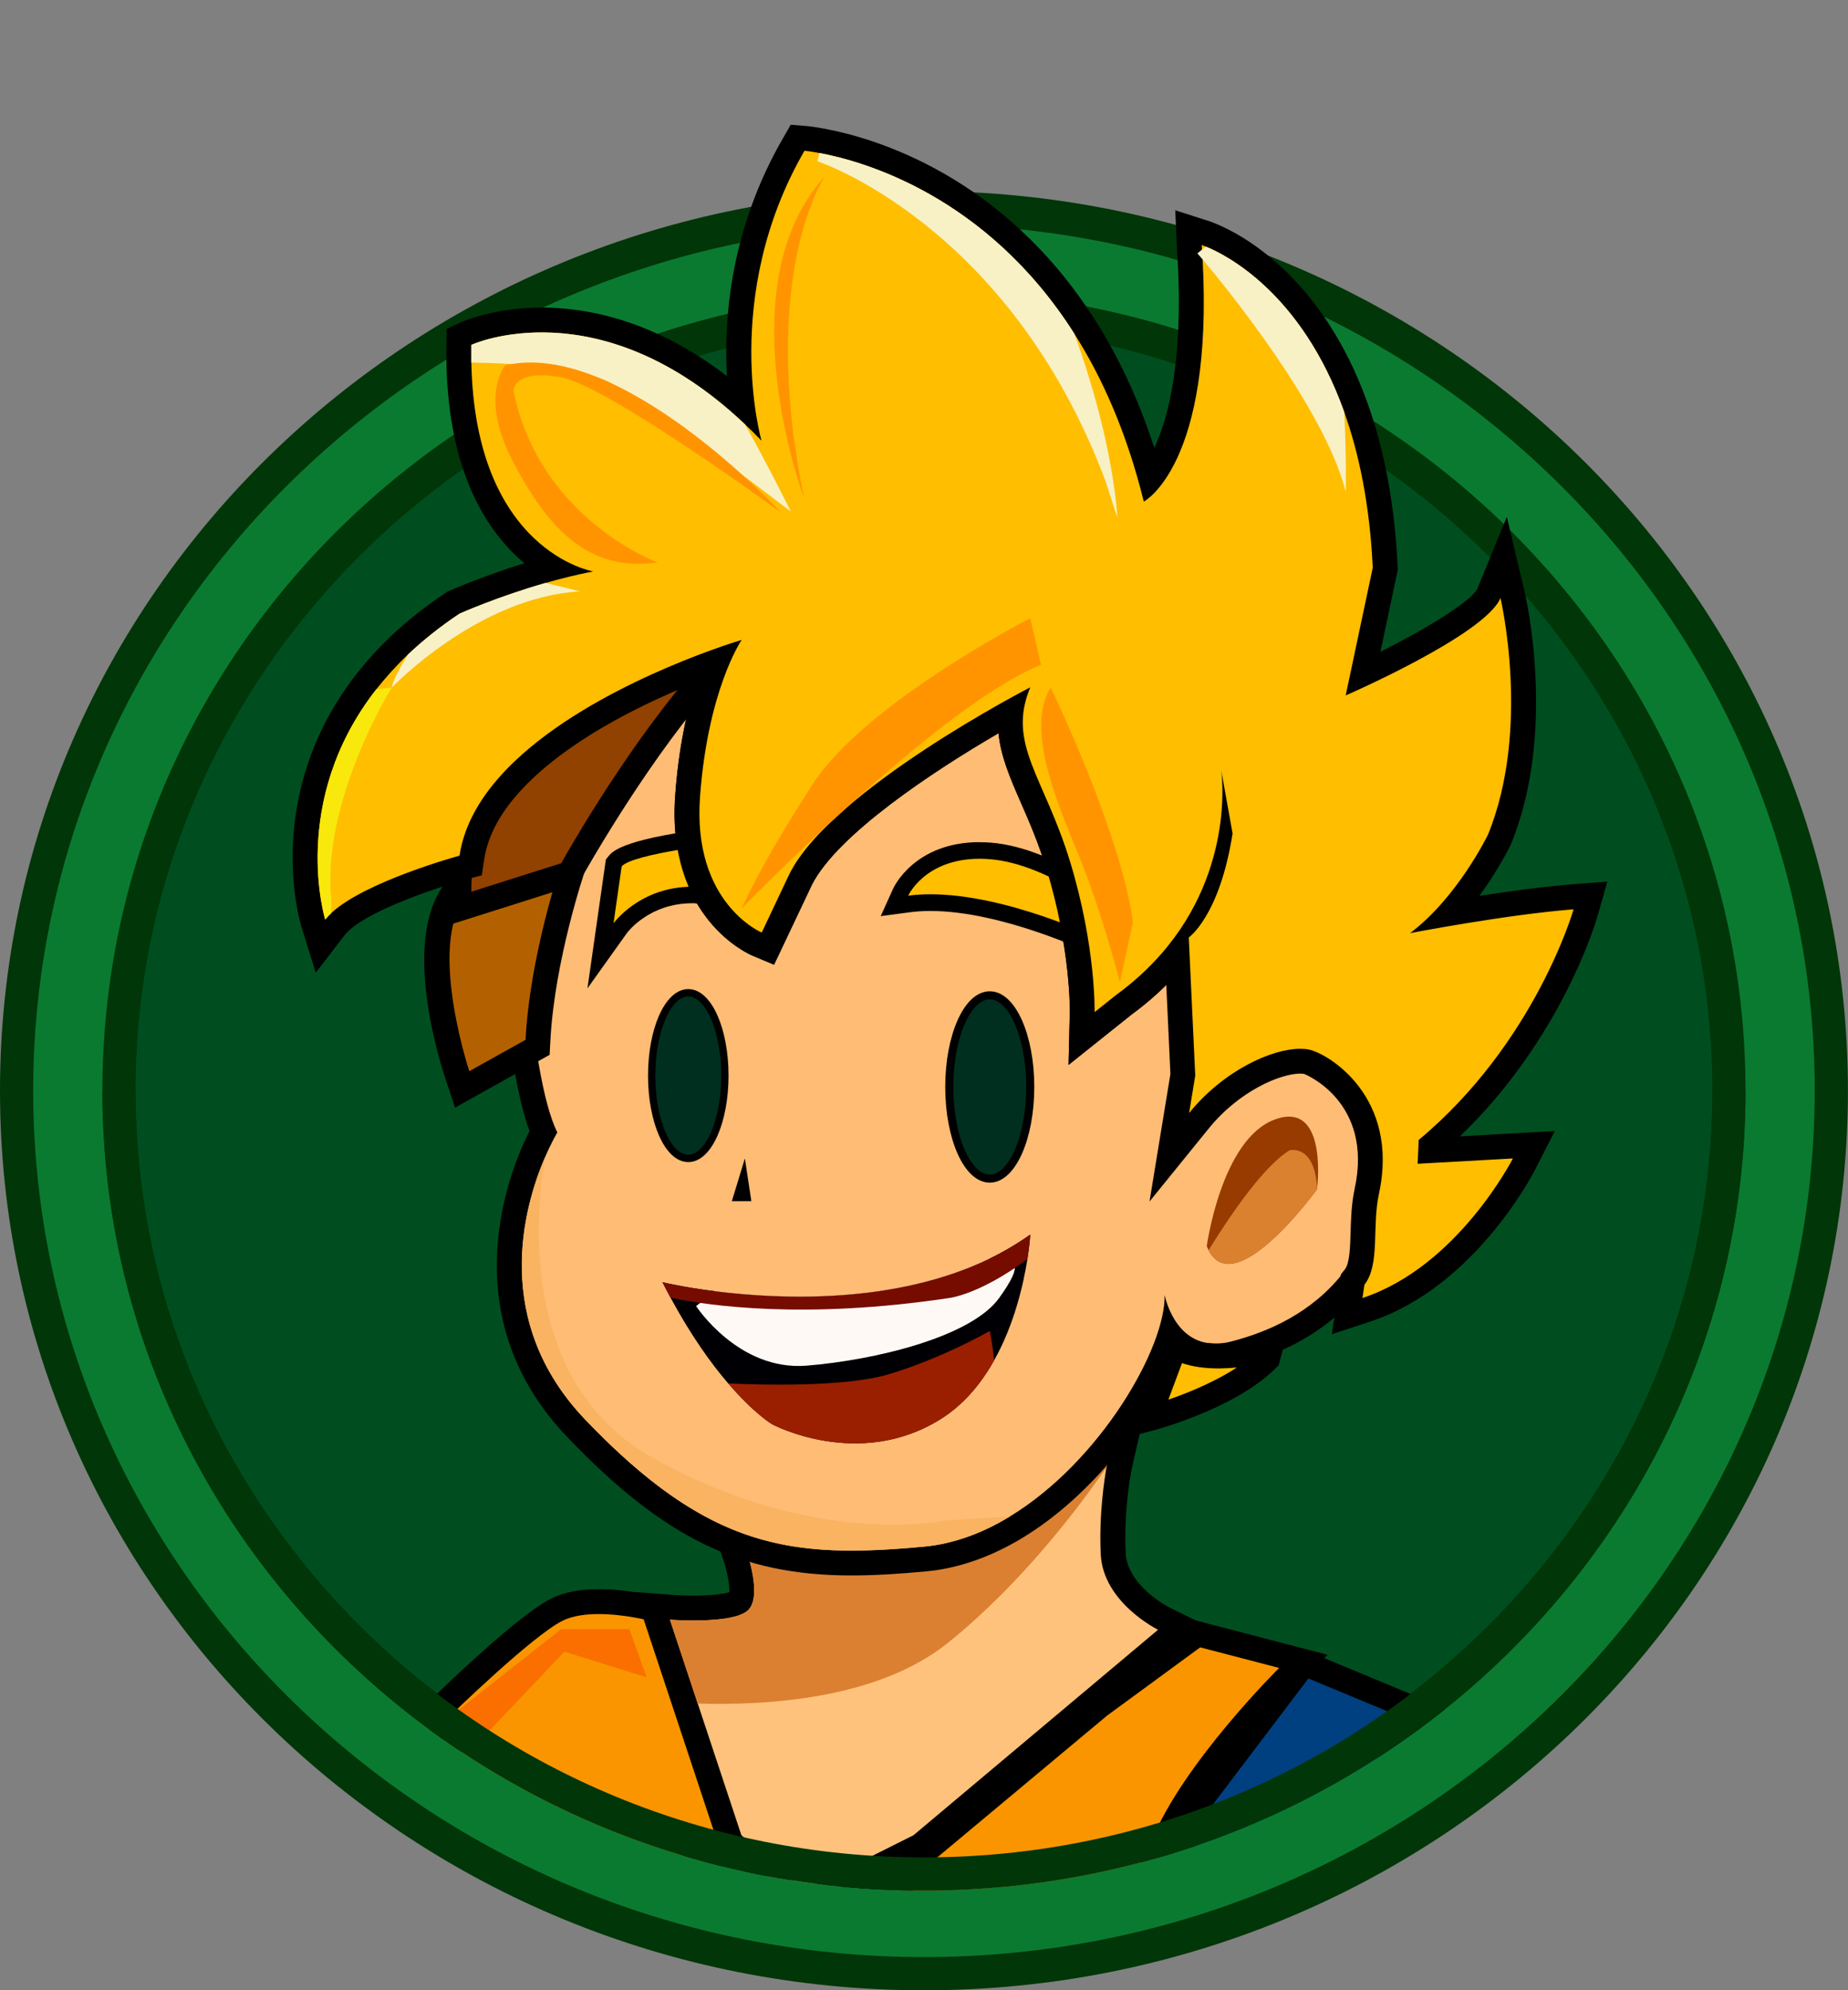 <?xml version="1.0" encoding="UTF-8"?><svg id="Camada_2" xmlns="http://www.w3.org/2000/svg" xmlns:xlink="http://www.w3.org/1999/xlink" viewBox="0 0 222.69 239.74"><rect x="0" y="0" width="222.69" height="239.74" fill="#808080" stroke="none"/><defs><style>.cls-1{fill:#973b00;}.cls-1,.cls-2,.cls-3,.cls-4,.cls-5,.cls-6,.cls-7,.cls-8,.cls-9,.cls-10,.cls-11,.cls-12,.cls-13,.cls-14,.cls-15,.cls-16,.cls-17,.cls-18,.cls-19,.cls-20,.cls-21,.cls-22,.cls-23,.cls-24{stroke-width:0px;}.cls-2{fill:#f9b361;}.cls-3{fill:#ffc27c;}.cls-4{fill:#da8130;}.cls-5{fill:#914100;}.cls-25{stroke-width:.97px;}.cls-25,.cls-26,.cls-27{stroke:#000;}.cls-25,.cls-26,.cls-27,.cls-28{stroke-miterlimit:10;}.cls-25,.cls-27{fill:#002f1f;}.cls-6{fill:#000;}.cls-7{fill:#fff9f5;}.cls-8{fill:#fa9500;}.cls-9{fill:#b36100;}.cls-10{fill:#9a1f00;}.cls-11,.cls-28{fill:none;}.cls-26{stroke-width:3px;}.cls-26,.cls-18{fill:#ffbe00;}.cls-27{stroke-width:.88px;}.cls-12{fill:#760c00;}.cls-13{fill:#004080;}.cls-14{fill:#f8f1c6;}.cls-29{clip-path:url(#clippath);}.cls-15{fill:#003608;}.cls-16{fill:#db8031;}.cls-17{fill:#ffbc75;}.cls-28{stroke:#003608;stroke-width:8px;}.cls-19{fill:#000004;}.cls-20{fill:#0a7a31;}.cls-21{fill:#004e1f;}.cls-22{fill:#f9e80b;}.cls-23{fill:#ff9400;}.cls-24{fill:#fa6f00;}</style><clipPath id="clippath"><path class="cls-11" d="M210.34,131.38c0,53.21-44.32,96.35-99,96.35S12.34,184.59,12.34,131.38,59.12,0,113.8,0s96.55,78.17,96.55,131.38Z"/></clipPath></defs><g id="Camada_1-2"><path class="cls-20" d="M111.34,237.74C51.05,237.74,2,190.03,2,131.38S51.05,25.02,111.34,25.02s109.34,47.71,109.34,106.36-49.05,106.36-109.34,106.36Z"/><path class="cls-15" d="M111.34,27.02c59.19,0,107.34,46.82,107.34,104.36s-48.15,104.36-107.34,104.36S4,188.93,4,131.38,52.15,27.02,111.34,27.02M111.34,23.02C49.85,23.02,0,71.54,0,131.38s49.85,108.36,111.34,108.36,111.34-48.52,111.34-108.36S172.84,23.02,111.34,23.02h0Z"/><path class="cls-21" d="M111.34,225.73c-53.49,0-97-42.32-97-94.35S57.86,37.03,111.34,37.03s97,42.32,97,94.35-43.51,94.35-97,94.35Z"/><path class="cls-15" d="M111.34,39.03c52.38,0,95,41.43,95,92.35s-42.62,92.35-95,92.35S16.34,182.3,16.34,131.38,58.96,39.03,111.34,39.03M111.34,35.03c-54.68,0-99,43.14-99,96.35s44.32,96.35,99,96.35,99-43.14,99-96.35-44.32-96.35-99-96.35h0Z"/><g class="cls-29"><path class="cls-8" d="M55.02,214.45l-.45-1.56-1.43-5.08-.49-1.68.64-.63c1.02-.99,10.06-9.75,13.81-11.62,1.28-.64,2.98-.97,5.03-.97,3.29,0,6.46.83,6.59.86l.8.21,9.1,28.79-13.28,4.63-20.32-12.96Z"/><path class="cls-6" d="M72.14,194.42c3.13,0,6.21.81,6.21.81l8.41,26.61-11.22,3.91-19.23-12.26-.29-1.01-1.43-5.07-.24-.83s9.78-9.53,13.43-11.35c1.22-.61,2.8-.81,4.36-.81M72.14,191.42h0c-2.29,0-4.21.38-5.71,1.13-3.87,1.93-12.49,10.24-14.18,11.88l-1.29,1.25.5,1.73.24.83,1.42,5.05.29,1.02.31,1.09.96.61,19.23,12.26,1.23.78,1.37-.48,11.22-3.91,2.75-.96-.88-2.78-8.41-26.61-.5-1.57-1.6-.42c-.14-.04-3.49-.91-6.97-.91h0Z"/><path class="cls-8" d="M125.91,232.55l-20.7-4.33,27.23-22.72,11.87-8.7,12.76,3.32-1.87,1.85c-.11.11-11.43,11.37-15.05,20.36-4.07,10.1-13.64,10.22-14.05,10.22h-.18Z"/><path class="cls-6" d="M144.62,198.43l9.52,2.48s-11.61,11.48-15.39,20.87c-3.69,9.17-12.26,9.28-12.66,9.28h-.01l-17.52-3.67,24.85-20.74,11.22-8.22M143.99,195.17l-1.15.84-11.22,8.22-.08.06-.07.06-24.85,20.74-4.76,3.97,6.06,1.27,17.52,3.67.28.06h.29s.02,0,.02,0h.04c4.07,0,11.89-2.35,15.44-11.16,3.5-8.7,14.61-19.75,14.72-19.86l3.75-3.71-5.1-1.33-9.52-2.48-1.38-.36h0Z"/><polygon class="cls-13" points="141.31 221.28 157.17 200.35 174.43 207.53 146.63 227.41 141.31 221.28"/><path class="cls-6" d="M157.67,202.18l13.7,5.69-24.5,17.52-3.63-4.18,14.43-19.04M156.68,198.52l-1.4,1.85-14.43,19.04-1.47,1.94,1.6,1.84,3.63,4.18,1.79,2.06,2.22-1.59,24.5-17.52,4.39-3.14-4.98-2.07-13.7-5.69-2.14-.89h0Z"/><path class="cls-3" d="M88.04,221.91l-9.45-28.48,2.25.17s1.21.09,2.73.09c4.23,0,5.34-.67,5.51-.81.6-.45.29-3.35-.64-5.85l-1.27-3.44,3.31,1.56c.06.03,5.9,2.74,13.62,2.74,2.36,0,4.68-.25,6.9-.75,11.05-2.49,21.28-11.81,21.38-11.9l3.55-3.26-1.07,4.7-.07.32c-.27,1.53-.88,5.56-.68,10.11.22,4.92,6.01,7.82,6.07,7.85l2.07,1.01-31.37,26.35-14.38,7.21-8.49-7.62Z"/><path class="cls-6" d="M133.42,176.35s-.03.13-.08.38h0c-.23,1.3-.92,5.56-.7,10.45.26,5.87,6.91,9.13,6.91,9.13l-29.47,24.75-13.31,6.67-7.43-6.67-5.26-15.86-3.35-10.1s1.24.1,2.84.1c2.25,0,5.2-.19,6.42-1.11,2.09-1.57-.13-7.57-.13-7.57,0,0,6.07,2.88,14.26,2.88,2.27,0,4.71-.22,7.23-.79,11.57-2.61,22.07-12.26,22.07-12.26M138.48,167.63l-7.09,6.51c-.13.12-10.09,9.15-20.7,11.54-2.11.47-4.32.72-6.57.72-7.35,0-12.93-2.57-12.98-2.59l-6.62-3.1,2.53,6.85c.54,1.47.9,3.34.84,4.23-.54.16-1.79.41-4.31.41-1.45,0-2.6-.09-2.61-.09l-4.5-.35,1.42,4.28,3.35,10.1,5.26,15.86.25.76.59.53,7.43,6.67,1.52,1.37,1.83-.92,13.31-6.67.32-.16.27-.23,29.47-24.75,3.53-2.96-4.14-2.03s-5.06-2.58-5.23-6.57c-.2-4.4.39-8.3.66-9.78v-.05c.03-.12.05-.18.05-.2l2.14-9.39h0Z"/><path class="cls-16" d="M133.42,176.35s-.03.13-.08.38h0c-3.38,4.91-10.23,14-19.09,21.14-8.45,6.82-21.97,7.59-30.17,7.33l-3.35-10.1s7.17.56,9.26-1.01c2.09-1.57-.13-7.57-.13-7.57,0,0,9.91,4.7,21.49,2.09,11.57-2.61,22.07-12.26,22.07-12.26Z"/><polygon class="cls-24" points="77.92 202.04 68.01 198.95 56.02 211.57 54.59 206.5 67.62 196.24 75.84 196.24 77.92 202.04"/><path class="cls-17" d="M102.59,188.28c-10.87,0-20.2-2.71-33.12-16.2-12.12-12.65-7.68-27.44-5.21-33.22.48-1.11.91-1.97,1.21-2.52-3.17-7.55-4.42-28.29-4.91-44.65l-.02-.67.49-.46c9.49-9,25.32-14.12,27.62-14.83l.07-.03.13-.03c.1-.03.27-.08.49-.08h2.88l-1.63,2.36c-.04.05-3.82,5.69-4.74,18.06-.66,8.73,3.2,12.71,5.28,14.2l2.63-5.56c5.25-10.53,28.7-22.68,29.7-23.19l3.65-1.88-1.58,3.79c-1.68,4.03-.44,6.85,1.6,11.53,1.04,2.38,2.22,5.07,3.26,8.5,2.02,6.62,2.69,12.22,2.91,15.49l.2-.16c2.01-1.46,3.77-3.06,5.28-4.78l1.78-2.02,1.62,5.33v.06c1.12,5.13,1,12.84.81,17.22.88-.68,1.91-1.49,3.02-2.32,9.57-7.27,11.03-7.27,11.74-7.27,1.64,0,4.52,1.5,6.84,4.38,2.25,2.79,4.6,7.63,3.04,14.85-.84,3.88-2.38,7.26-4.56,10.06-3.32,4.26-8.14,7.24-14.33,8.83-.79.2-1.56.31-2.29.31-2.44,0-4.21-1.13-5.43-2.58-2.39,7.57-9.71,17.82-18.55,23.18-3.62,2.21-7.32,3.5-10.98,3.84-3.63.33-6.37.48-8.9.48Z"/><path class="cls-6" d="M89.37,77.09c-.21.3-4.07,6.22-5.01,18.81-.98,12.91,7.43,16.43,7.43,16.43l3.33-7.04c5.08-10.18,29.03-22.5,29.03-22.5-2.85,6.85,1.68,10.76,4.81,21.04,3.13,10.27,2.94,18.09,2.94,18.09l2.54-2.03c2.16-1.57,3.96-3.24,5.47-4.96l.82,2.69c1.56,7.24.58,20.15.58,20.15,0,0,2.52-2.03,5.61-4.37,4.21-3.2,9.47-6.97,10.83-6.97,2.35,0,10.96,5.67,8.41,17.41-.85,3.92-2.37,7.01-4.28,9.45-3.79,4.87-9.09,7.16-13.52,8.3-.69.18-1.33.26-1.92.26-5.01,0-6.1-5.88-6.1-5.88.15,6.34-7.74,20.08-18.65,26.7-3.22,1.96-6.71,3.29-10.34,3.63-3.12.29-6.01.48-8.76.48-11.22,0-19.99-3.16-32.03-15.74-11.36-11.86-7.47-25.61-4.91-31.59.83-1.92,1.51-3.04,1.51-3.04-3.5-7.01-4.69-31.43-5.09-44.76,9.41-8.92,25.34-13.97,27.14-14.52.02-.01.05-.01.07-.02.03-.01.05-.02.07-.02h.02M95.14,74.07l-5.78.02h-.55l-.36.13-.2.04-.15.07c-2.68.84-18.5,6.04-28.11,15.14l-.98.92.04,1.34c.48,16.01,1.7,36.2,4.76,44.51-.27.53-.59,1.21-.94,2.01-2.59,6.06-7.24,21.56,5.5,34.86,11.63,12.15,20.9,16.66,34.2,16.66,2.57,0,5.35-.15,9.03-.49,3.89-.36,7.8-1.73,11.63-4.05,8.43-5.12,15.37-14.25,18.42-21.84,1.27.88,2.84,1.46,4.78,1.46.86,0,1.75-.12,2.66-.35,6.52-1.68,11.61-4.83,15.14-9.36,2.32-2.97,3.95-6.56,4.84-10.66,1.32-6.08.14-11.8-3.33-16.11-2.34-2.91-5.64-4.94-8.01-4.94-1.13,0-2.67,0-12.65,7.58-.17.13-.34.26-.51.39.09-4.45-.03-10.24-.93-14.41l-.03-.12-.04-.12-.82-2.69-1.57-5.15-3.55,4.05c-.94,1.07-1.98,2.09-3.11,3.05-.38-3.36-1.15-7.91-2.71-13.04-1.07-3.51-2.27-6.25-3.32-8.66-2.15-4.92-2.96-7.04-1.59-10.35l3.15-7.57-7.29,3.75c-2.54,1.31-24.98,13.08-30.34,23.83v.03s-.03.03-.03.03l-1.78,3.76c-1.74-1.87-3.75-5.41-3.28-11.64.88-11.82,4.46-17.28,4.49-17.34l3.3-4.72h0Z"/><path class="cls-17" d="M60.57,91.7c-.16-5.26-.19-8.85-.19-8.88v-1.23s28.53-5.92,28.53-5.92l.74,2.9c-1.75.54-17.38,5.48-26.55,14.17l-2.43,2.3-.1-3.35Z"/><path class="cls-6" d="M89.21,77.13c-1.8.55-17.73,5.6-27.14,14.52-.16-5.3-.19-8.85-.19-8.85l27.33-5.67M88.6,74.19l-27.33,5.67-2.41.5.02,2.46s.03,3.64.19,8.92l.2,6.69,4.86-4.61c8.92-8.46,24.24-13.3,25.95-13.83l-1.49-5.81h0Z"/><path class="cls-17" d="M130.4,121.89c0-.08.14-7.73-2.88-17.62-.99-3.26-2.13-5.87-3.14-8.17-1.61-3.68-2.96-6.77-2.56-10.33-6.51,3.64-21.6,12.67-25.36,20.2l-3.93,8.31-1.32-.55c-.38-.16-9.4-4.1-8.35-17.93.99-13.29,5.23-19.49,5.28-19.56l.34-.49,3.4-.71,37.84,1.61,11.87,38.64-.55.63c-1.66,1.89-3.58,3.63-5.72,5.18l-4.99,3.99.07-3.21Z"/><path class="cls-6" d="M92.01,76.54l36.59,1.56,11.31,36.83c-1.51,1.72-3.31,3.39-5.47,4.96l-2.54,2.03s.19-7.82-2.94-18.09c-3.13-10.28-7.66-14.19-4.81-21.04,0,0-23.95,12.32-29.03,22.5l-3.33,7.04s-8.41-3.52-7.43-16.43c.94-12.59,4.8-18.51,5.01-18.81l2.64-.55M91.76,73.53l-.37.08-2.64.55-1.16.24-.68.97c-.18.26-4.52,6.6-5.54,20.31-1.13,14.89,8.84,19.24,9.26,19.42l2.64,1.11,1.23-2.59,3.32-7.01c3.03-6.03,14.62-13.71,22.5-18.28.28,2.84,1.44,5.49,2.7,8.37.99,2.26,2.11,4.83,3.08,8.01,2.93,9.63,2.81,17.07,2.81,17.15l-.14,6.41,5.01-4,2.49-1.99c2.2-1.61,4.19-3.41,5.9-5.37l1.1-1.26-.49-1.6-11.31-36.83-.62-2.03-2.12-.09-36.59-1.56-.37-.02h0Z"/><path class="cls-1" d="M158.72,143.14h0c-.01.08-.01.11-.01.11,0,0-9.86,13.62-13.07,7.34-.08-.15-.15-.31-.22-.49,0,0,1.76-12.91,8.22-15.26,6.08-2.21,5.21,7.18,5.08,8.3Z"/><path class="cls-4" d="M158.72,143.14h0c-.01.08-.01.11-.01.11,0,0-9.86,13.62-13.07,7.34,2.54-4.11,6.63-10.15,9.76-12.03,0,0,3.03-.8,3.32,4.58Z"/><ellipse class="cls-25" cx="119.27" cy="130.93" rx="4.88" ry="11.04"/><ellipse class="cls-27" cx="82.94" cy="129.56" rx="4.41" ry="9.98"/><polygon class="cls-6" points="89.76 139.54 88.19 144.69 90.54 144.69 89.76 139.54"/><path class="cls-9" d="M55.11,129.5c-.65-1.97-6.16-19.42,1.72-23.95,4.65-2.67,7.74-3.23,9.52-3.23,1.06,0,1.66.2,1.81.26l1.34.52-.46,1.36c-.04.11-3.72,11.02-4.23,20.85l-.04.83-9.09,5.07-.57-1.72Z"/><path class="cls-6" d="M66.36,103.83c.86,0,1.27.16,1.27.16,0,0-3.78,11.09-4.3,21.26l-6.78,3.78s-6-18.13,1.04-22.17c4.46-2.56,7.29-3.03,8.78-3.03M66.36,100.83h0c-1.96,0-5.34.59-10.27,3.43-8.73,5.01-3.53,22.3-2.4,25.72l1.14,3.44,3.17-1.77,6.78-3.78,1.45-.81.09-1.66c.49-9.64,4.11-20.34,4.15-20.45l.93-2.72-2.67-1.05c-.35-.14-1.12-.36-2.36-.36h0Z"/><path class="cls-5" d="M55.3,107.43c-.27-20.36,26.16-27.06,27.28-27.34l4.49-1.1-2.99,3.53c-8.1,9.55-15.07,22.07-15.14,22.19l-.29.52-13.32,4.22-.03-2.02Z"/><path class="cls-6" d="M82.94,81.55c-8.3,9.78-15.31,22.43-15.31,22.43l-10.83,3.43c-.26-19.4,26.14-25.86,26.14-25.86M91.21,76.44l-8.98,2.2c-1.17.29-28.72,7.28-28.43,28.82l.05,4.04,3.85-1.22,10.83-3.43,1.14-.36.58-1.04c.07-.12,6.98-12.52,14.98-21.95l5.98-7.06h0Z"/><path class="cls-18" d="M73.96,103.95l.17-.21c1.38-1.7,9.91-2.8,13.52-3.2l1.11-.12v8.17l-4.97-.77c-.12,0-.25,0-.37,0-5.71,0-8.55,3.83-8.67,3.99l-2.37,3.27,1.59-11.12Z"/><path class="cls-6" d="M87.76,101.53v5.88l-3.88-.6c-.16,0-.31,0-.46,0-6.34,0-9.49,4.41-9.49,4.41l.98-6.85c1.27-1.57,12.85-2.84,12.85-2.84M89.76,99.3l-2.22.24c-12.39,1.36-13.74,3.02-14.18,3.56l-.35.43-.08.55-.98,6.85-1.16,8.12,4.77-6.68c.1-.13,2.69-3.57,7.86-3.57.09,0,.19,0,.28,0l3.76.58,2.31.36v-10.45h0Z"/><path class="cls-18" d="M131.8,113.88c-.11-.05-10.82-5.16-19.67-5.16-.9,0-1.76.05-2.56.16l-1.78.24.74-1.64c.09-.21,2.35-5.04,9.53-5.04.41,0,.84.02,1.29.05,7.82.61,16.12,7.67,16.47,7.97l1.05.9-4.58,2.75-.49-.23Z"/><path class="cls-6" d="M118.05,103.44c.39,0,.79.02,1.21.05,7.58.59,15.9,7.73,15.9,7.73l-2.93,1.76s-10.91-5.26-20.1-5.26c-.92,0-1.82.05-2.69.17,0,0,2.01-4.45,8.62-4.45M118.05,101.44c-7.81,0-10.34,5.4-10.44,5.63l-1.48,3.28,3.56-.47c.75-.1,1.57-.15,2.43-.15,8.61,0,19.13,5.01,19.23,5.06l.97.47.92-.55,2.93-1.76,2.38-1.43-2.1-1.81c-.36-.31-8.91-7.57-17.05-8.21-.46-.04-.92-.05-1.37-.05h0Z"/><path class="cls-18" d="M162.99,154.13l.24-.31c.87-1.11.93-3.17,1-5.35.05-1.62.1-3.29.46-4.95.92-4.22.38-7.91-1.6-10.97-1.99-3.07-4.84-4.49-5.65-4.66-.22-.05-.49-.07-.78-.07-3.09,0-8.42,2.52-12.21,7.19l-3.56,4.39,1.63-9.93-.68-14.51c-.26.32-.53.64-.81.96-1.66,1.89-3.58,3.63-5.72,5.18l-4.99,3.99.07-3.21c0-.08.14-7.73-2.88-17.62-.99-3.26-2.13-5.87-3.14-8.17-1.61-3.68-2.96-6.77-2.56-10.33-6.51,3.64-21.6,12.67-25.36,20.2l-3.93,8.31-1.32-.55c-.38-.16-9.4-4.1-8.35-17.93.57-7.69,2.23-13,3.54-16.13-5.46,1.96-16.28,6.42-23.3,13.08-3.61,3.42-5.71,6.97-6.25,10.55l-.15.97-.94.26c-.11.03-11.05,3.04-14.83,6.57-.24.24-.43.43-.56.6l-1.76,2.29-.86-2.76c-.19-.61-4.53-15.14,6.41-29.12,1.24-1.56,2.57-3.02,3.97-4.35,1.93-1.82,4.08-3.52,6.4-5.07l.1-.07.11-.05c.19-.08,4.72-2.1,10.56-3.77.42-.12.84-.24,1.25-.35-4.6-2.74-10.96-9.31-11.27-24.73-.01-.71-.01-1.44,0-2.18v-.95s.87-.4.87-.4c.15-.07,3.62-1.64,9.1-1.64,5.84,0,14.65,1.81,24.14,10.21-.84-6.5-1.02-18.79,6.23-31.34l.47-.82.94.07s.75.06,1.96.29c5.93,1.09,20.93,5.47,31.7,22.42,3.37,5.3,6.03,11.42,7.93,18.23,2.13-2.7,5.67-9.76,4.78-26.27-.02-.37-.05-.73-.07-1.11v-.15c0-.09-.01-.17-.02-.26l-.13-2.41,2.09.68s.22.07.62.24c2.74,1.1,12.16,5.89,17.49,20.79,2,5.62,3.19,12.07,3.53,19.19v.19s-2.68,12.68-2.68,12.68c6.45-3.02,14.22-7.39,15.18-9.72l1.77-4.31,1.07,4.54c.16.66,3.77,16.33-1.57,29.41-.15.31-2.35,4.82-6.03,8.93,4.1-.7,9.99-1.6,14.83-1.99l2.15-.17-.59,2.08c-.19.67-4.75,16.24-18.63,28.09l-.02.56,12.43-.69-1.18,2.32c-.28.55-7.06,13.63-19,17.55l-2.31.76.66-4.4Z"/><path class="cls-6" d="M96.94,18.16s.65.05,1.79.27c5.11.94,20.1,5.04,30.72,21.75,3.4,5.35,6.35,11.99,8.38,20.24,0,0,8.42-4.37,7.09-29.17-.02-.39-.05-.78-.08-1.18,0-.19-.02-.37-.03-.56,0,0,.18.06.51.2,2.26.91,11.49,5.44,16.66,19.91,1.78,4.99,3.08,11.15,3.44,18.76l-3.26,15.39s16.83-7.31,18.65-11.74c0,0,3.72,15.71-1.5,28.5,0,0-3.65,7.56-9.39,11.87,0,0,11.48-2.22,19.7-2.87,0,0-4.57,16.04-18.66,27.78l-.13,2.87,11.48-.64s-6.64,13.03-18.13,16.81l.24-1.6c1.91-2.44.89-6.99,1.74-10.91,2.55-11.74-6.11-16.93-8.41-17.41-.33-.07-.69-.1-1.08-.1-3.46,0-9.25,2.65-13.38,7.74l.74-4.51-.78-16.64s3.71-2.54,5.28-12.52l-1.37-7.63s1.8,11.84-7.25,22.16c-1.51,1.72-3.31,3.39-5.47,4.96l-2.54,2.03s.19-7.82-2.94-18.09c-3.13-10.28-7.66-14.19-4.81-21.04,0,0-23.95,12.32-29.03,22.5l-3.33,7.04s-8.41-3.52-7.43-16.43c.94-12.59,4.8-18.51,5.01-18.81h0s-.01-.01-.02,0c-.02,0-.04.01-.07.02-.02.01-.05.01-.07.02-1.8.55-17.73,5.6-27.14,14.52-3.47,3.29-6.05,7.11-6.7,11.42,0,0-11.36,3.09-15.46,6.92-.27.26-.52.52-.72.78,0,0-4.42-14.23,6.16-27.75,1.11-1.4,2.37-2.81,3.82-4.19,1.78-1.68,3.83-3.33,6.2-4.91,0,0,4.56-2.04,10.36-3.7,1.83-.52,3.78-1.01,5.75-1.39,0,0-14.23-2.39-14.68-25.16,0-.69,0-1.4,0-2.13,0,0,3.25-1.5,8.48-1.5,6.14,0,15,2.07,24.5,11.08.66.61,1.32,1.27,1.98,1.96,0,0-4.99-17.31,5.18-34.92M95.28,15.03l-.94,1.64c-6.26,10.85-7.14,21.52-6.74,28.64-8.75-6.73-16.8-8.26-22.32-8.26s-9.34,1.59-9.73,1.77l-1.72.79-.03,1.89c-.01.76-.01,1.5,0,2.21.26,13.37,4.97,20.43,9.39,24.13-5.09,1.58-8.87,3.26-9.05,3.33l-.23.1-.21.14c-2.39,1.6-4.61,3.35-6.59,5.22-1.46,1.39-2.84,2.9-4.11,4.51-11.43,14.6-6.87,29.86-6.67,30.5l1.72,5.53,3.53-4.59c.08-.1.22-.25.42-.45,2.88-2.69,11.2-5.38,14.17-6.19l1.89-.51.29-1.93c.49-3.25,2.44-6.51,5.8-9.69,5.7-5.41,14.01-9.34,19.72-11.6-1.04,3.25-2.06,7.7-2.49,13.45-1.13,14.89,8.84,19.24,9.26,19.42l2.64,1.11,1.23-2.59,3.32-7.01c3.03-6.03,14.62-13.71,22.5-18.28.28,2.84,1.44,5.49,2.7,8.37.99,2.26,2.11,4.83,3.08,8.01,2.95,9.7,2.81,17.07,2.81,17.14l-.16,6.44,5.03-4.02,2.49-1.99c1.53-1.12,2.95-2.33,4.26-3.62l.5,10.73-.69,4.2-1.83,11.16,7.12-8.78c3.71-4.58,8.69-6.63,11.04-6.63.23,0,.38.02.47.04.08.02,8.38,3.33,6.09,13.84-.39,1.79-.44,3.61-.49,5.22-.05,1.76-.11,3.75-.68,4.47l-.49.62-.12.78-.24,1.6-.73,4.82,4.63-1.52c12.52-4.12,19.57-17.72,19.87-18.3l2.37-4.65-5.21.29-6.22.35c12.26-11.77,16.4-25.9,16.58-26.54l1.18-4.15-4.31.34c-3.52.28-7.56.83-11.1,1.38,2.31-3.17,3.63-5.89,3.73-6.08l.04-.08.04-.09c5.52-13.52,1.8-29.65,1.64-30.32l-2.15-9.08-3.54,8.63c-.65,1.41-5.63,4.59-11.69,7.62l2.01-9.51.08-.38-.02-.39c-.34-7.27-1.56-13.87-3.61-19.63-5.52-15.44-15.4-20.48-18.34-21.67-.46-.19-.71-.27-.71-.27l-4.14-1.33.2,4.34.02.25c0,.05,0,.1,0,.16v.09s0,.13,0,.13v.09c.03.35.06.68.08,1.02.65,12.11-1.11,18.89-2.82,22.54-1.84-5.66-4.22-10.81-7.12-15.37-11.09-17.45-26.57-21.96-32.71-23.09-1.25-.24-2.02-.3-2.1-.31l-1.88-.15h0Z"/><path class="cls-26" d="M141.58,162.19l-3.26,8.74s9.65-2.48,14.41-7.24l.33-1.24s-7.24,2.15-11.48-.26Z"/><path class="cls-23" d="M124.15,74.47s-19.84,10.15-26.23,20.01-8.55,14.95-8.55,14.95c0,0,23.68-24.39,36.07-29.35l-1.29-5.61Z"/><path class="cls-23" d="M126.61,82.82s8.48,17.48,9.91,28.3l-1.57,7.17s-2.22-8.61-4.96-15.26-6.39-15.26-3.39-20.22Z"/><path class="cls-23" d="M99.35,21.32s-7.96,11.74-2.48,38.61c0,0-9.52-25.43,2.48-38.61Z"/><path class="cls-14" d="M95.3,61.62c-.5-.38-16.42-12.57-21.6-15.44-3.64-2.01-12.06-2.44-16.9-2.51,0-.69,0-1.4,0-2.13,0,0,15.4-7.09,32.98,9.58,2.75,4.9,5.39,10.23,5.52,10.5Z"/><path class="cls-23" d="M79.26,67.76s-14.3-5.22-17.39-20.74c0,0,.11-2.61,5.75-1.57s26.51,16.3,26.51,16.3c0,0-19.4-21-33.25-17.74,0,0-3.23,3.7.99,11.7s9.04,13.22,17.39,12.04Z"/><path class="cls-14" d="M134.64,62.34l-1.44-4.43c-11.61-30.92-34.69-38.48-34.69-38.48l.22-1c5.11.94,20.1,5.04,30.72,21.75,4.84,13.22,5.19,22.16,5.19,22.16Z"/><path class="cls-14" d="M162.16,59.21c-2.63-10.19-14.41-24.59-17.24-27.96-.41-.47-.63-.73-.63-.73,0,0,.2-.17.55-.45.13-.1.29-.23.48-.36,2.26.91,11.49,5.44,16.66,19.91.29,5.39.18,9.59.18,9.59Z"/><path class="cls-14" d="M69.87,71.24c-12.27.69-22.66,11.58-22.66,11.58.12-.79.89-2.28,1.96-3.99,1.78-1.68,3.83-3.33,6.2-4.91,0,0,4.56-2.04,10.36-3.7,2.3.52,4.14,1.02,4.14,1.02Z"/><path class="cls-22" d="M39.94,108.48l-.03,1.51c-.27.26-.52.52-.72.78,0,0-4.42-14.23,6.16-27.75l1.86-.2s-8.54,13.73-7.27,25.66Z"/><path class="cls-19" d="M124.15,148.71s-.06,1.14-.34,2.94c-.48,3.02-1.57,7.87-4.02,12.22-1.54,2.75-3.62,5.3-6.43,7.06-9.92,6.22-20.35.61-20.35.61,0,0-2.16-1.29-5.25-4.9h-.01c-2.02-2.35-4.45-5.7-6.94-10.32-.33-.6-.65-1.22-.98-1.87,0,0,2.46.6,6.38,1.09,7.87.99,21.62,1.57,32.99-3.91,1.71-.83,3.37-1.8,4.95-2.92Z"/><path class="cls-10" d="M119.79,163.87c-1.54,2.75-3.62,5.3-6.43,7.06-9.92,6.22-20.35.61-20.35.61,0,0-2.16-1.29-5.25-4.9,3.87.18,14.08.47,19.32-1.1,6.54-1.96,12.19-5.22,12.19-5.22,0,0,.33,1.5.52,3.55Z"/><path class="cls-7" d="M120.4,156.35c-3.41,4.72-15,7.49-23.22,8.15-8.21.65-13.3-7.18-13.3-7.18l2.33-1.78c7.87.99,21.62,1.57,32.99-3.91l2.37.61s2.24-.61-1.17,4.11Z"/><path class="cls-12" d="M124.15,148.71s-.06,1.14-.34,2.94c-5.73,4.29-9.42,4.7-9.42,4.7-17.36,2.61-28.95.94-33.58-.03-.33-.6-.65-1.22-.98-1.87,0,0,2.46.6,6.38,1.09,7.87.99,21.62,1.57,32.99-3.91,1.71-.83,3.37-1.8,4.95-2.92Z"/><path class="cls-2" d="M121.69,182.67c-3.22,1.96-6.71,3.29-10.34,3.63-15.88,1.46-25.8.39-40.79-15.26-11.36-11.86-7.47-25.61-4.91-31.59-1.24,7.59-2.74,27.24,12.88,36.07,19.56,11.06,35.42,7.63,35.42,7.63l7.74-.48Z"/><path class="cls-28" d="M210.34,131.38c0,53.21-44.32,96.35-99,96.35S12.34,184.59,12.34,131.38"/></g></g></svg>